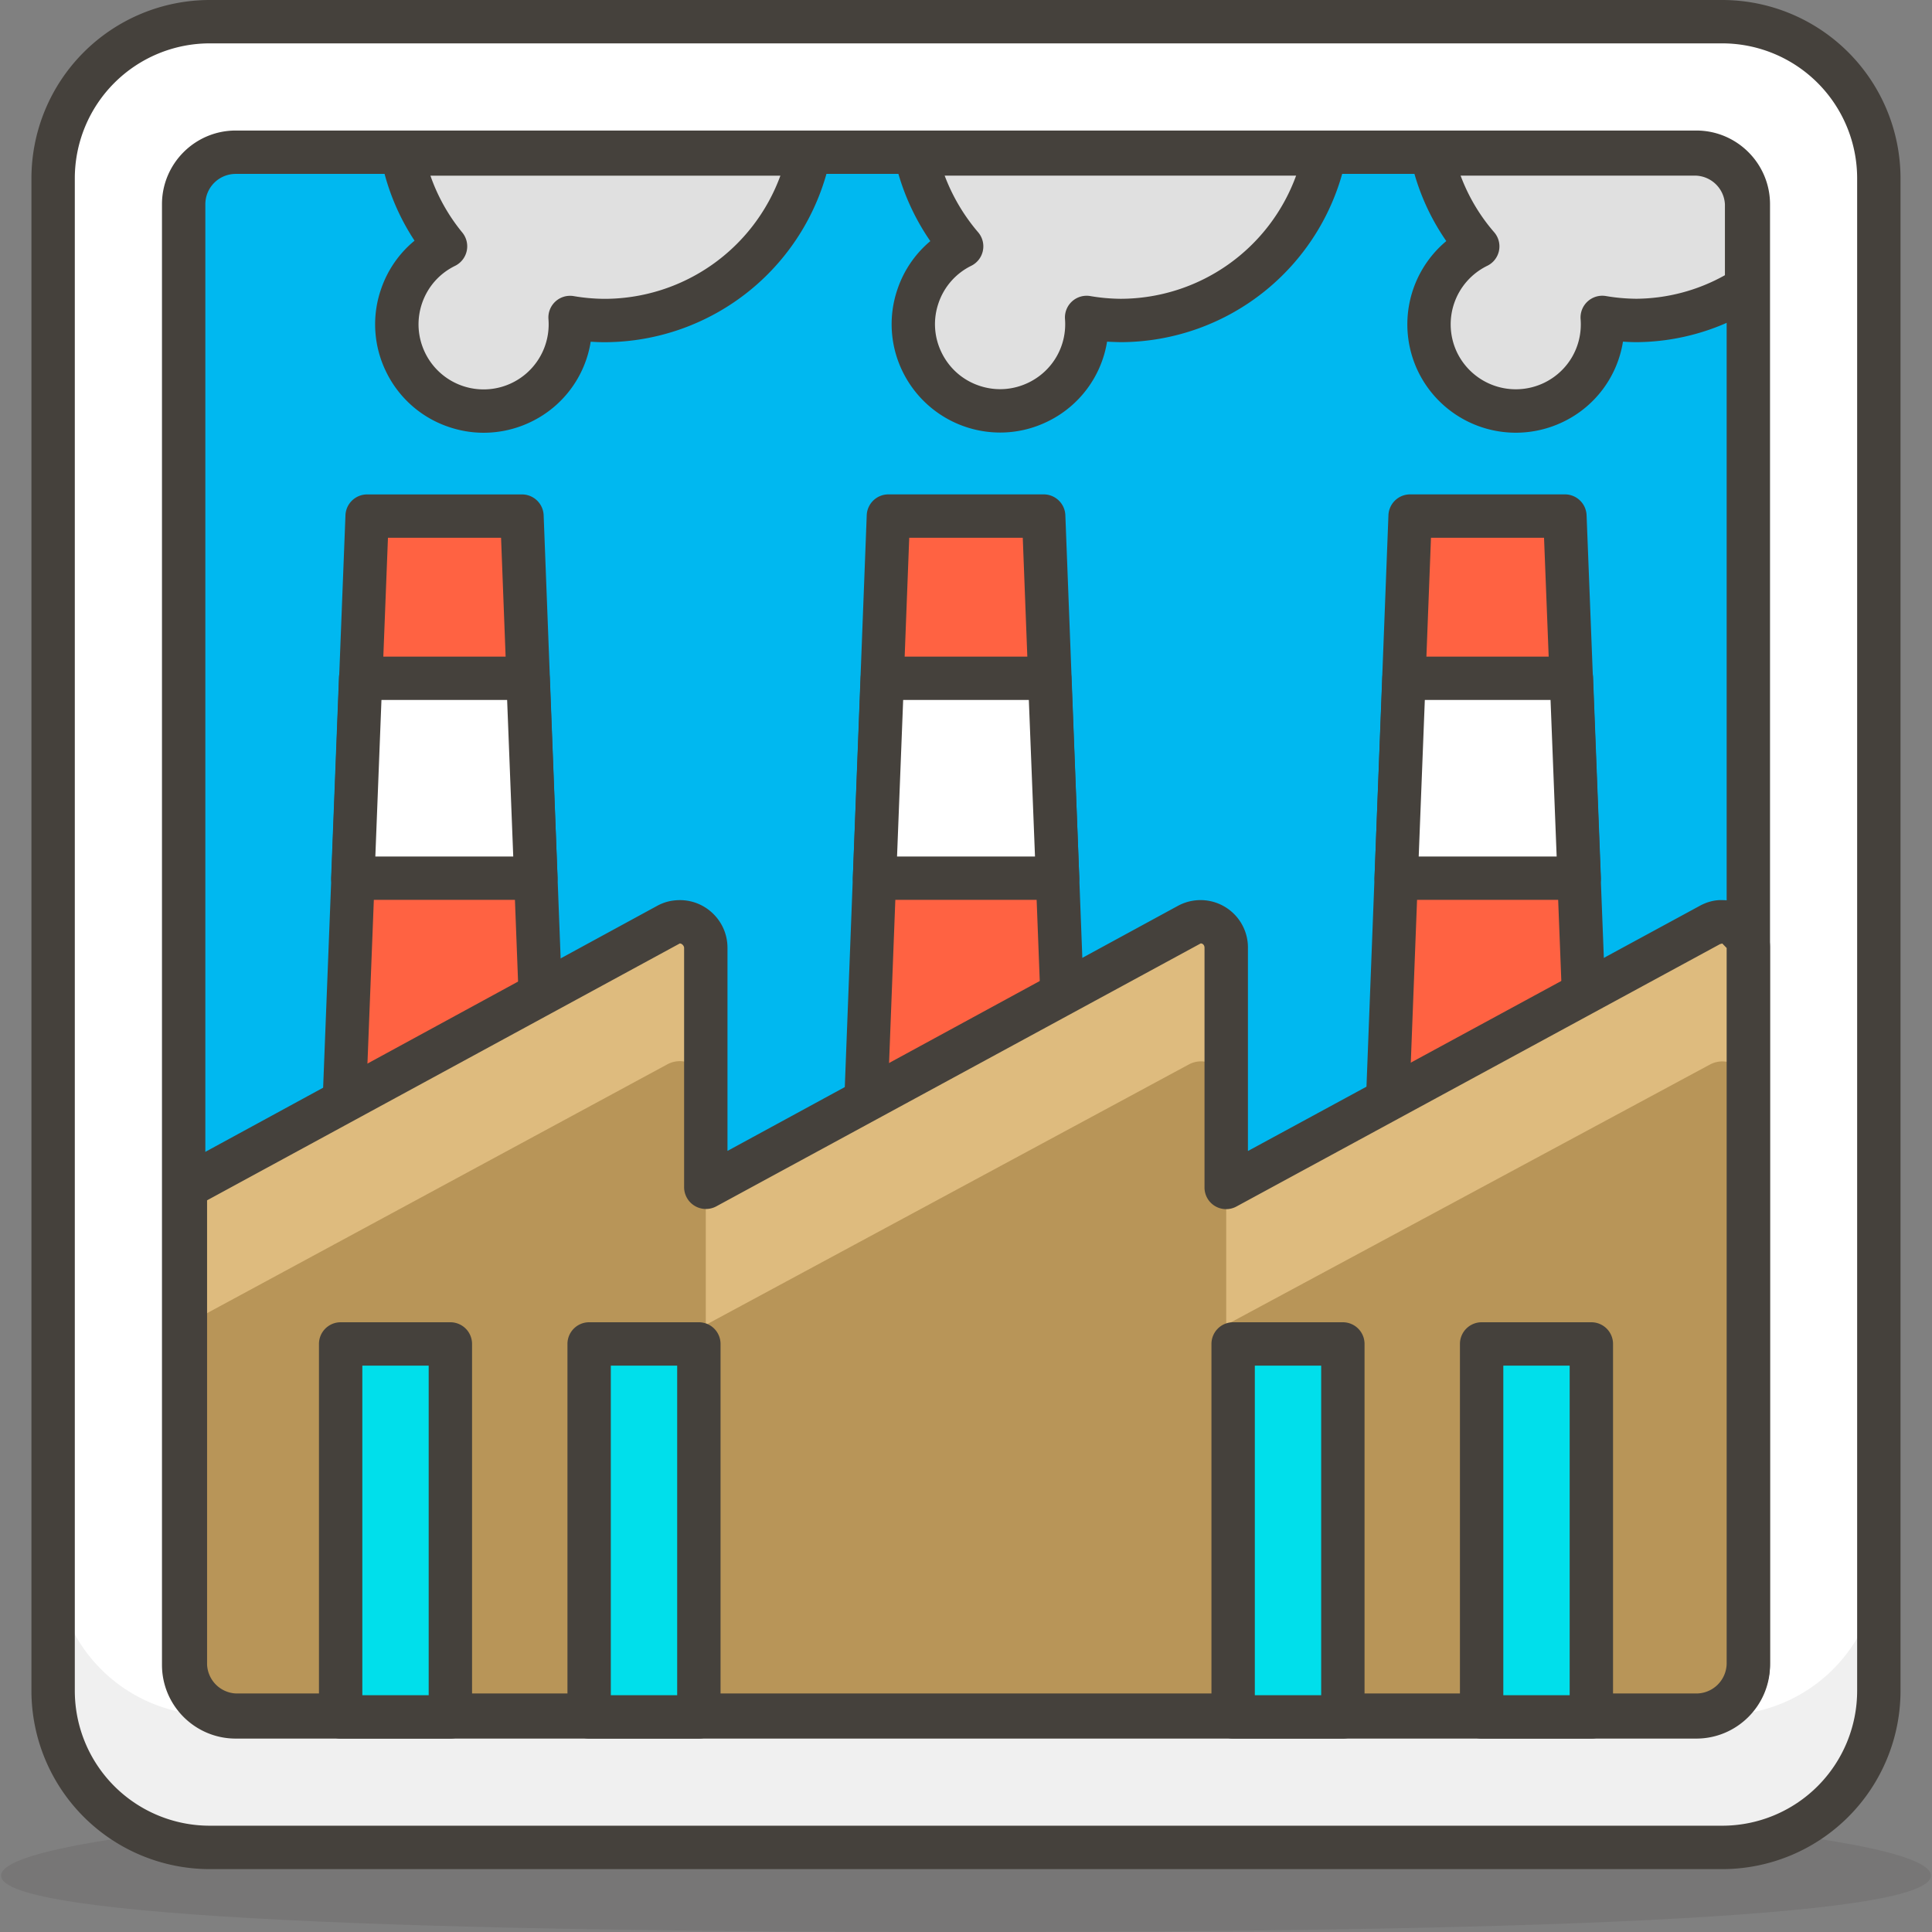 <svg xmlns="http://www.w3.org/2000/svg" viewBox="0 0 44.55 44.55" width="512" height="512"><rect x="0" y="0" width="44.55" height="44.55" fill="#808080" stroke="none"/><path d="M44.525 43.25c0 1-10 1.3-22.25 1.3s-22.25-.31-22.25-1.3 10-1.81 22.25-1.81 22.25.81 22.25 1.81z" opacity=".15" fill="#45413c"/><path d="M4.835.5h34.88a3.61 3.61 0 0 1 3.61 3.61v34.88a3.61 3.61 0 0 1-3.61 3.61H4.835a3.61 3.61 0 0 1-3.61-3.61V4.11A3.61 3.61 0 0 1 4.835.5z" fill="#fff"/><path d="M39.715 39.55H4.835a3.61 3.61 0 0 1-3.56-3.57v3a3.61 3.61 0 0 0 3.61 3.61h34.83a3.61 3.61 0 0 0 3.61-3.61v-3a3.61 3.61 0 0 1-3.61 3.57z" fill="#f0f0f0"/><path d="M39.715 43.1H4.835a4.115 4.115 0 0 1-4.11-4.109V4.11A4.115 4.115 0 0 1 4.835 0h34.88a4.114 4.114 0 0 1 4.109 4.11v34.88a4.113 4.113 0 0 1-4.109 4.11zM4.835 1a3.113 3.113 0 0 0-3.11 3.11v34.88a3.112 3.112 0 0 0 3.11 3.109h34.88a3.112 3.112 0 0 0 3.109-3.109V4.11A3.113 3.113 0 0 0 39.715 1H4.835z" fill="#45413c"/><path d="M5.435 3.51h33.68a1.2 1.2 0 0 1 1.2 1.2v33.68a1.2 1.2 0 0 1-1.2 1.2H5.435a1.2 1.2 0 0 1-1.2-1.2V4.71a1.2 1.2 0 0 1 1.2-1.2z" fill="#00b8f0"/><path d="M39.115 36.55H5.435a1.2 1.2 0 0 1-1.16-1.17v3a1.2 1.2 0 0 0 1.16 1.17h33.68a1.2 1.2 0 0 0 1.2-1.2v-3a1.2 1.2 0 0 1-1.2 1.2z" fill="#009fd9"/><path d="M39.115 40.09H5.435c-.938 0-1.7-.763-1.7-1.7V4.71c0-.938.763-1.7 1.7-1.7h33.68c.938 0 1.7.763 1.7 1.7v33.68c0 .937-.763 1.7-1.7 1.7zM5.435 4.01a.7.7 0 0 0-.7.7v33.68a.7.7 0 0 0 .7.7h33.68a.7.7 0 0 0 .7-.7V4.71a.7.7 0 0 0-.7-.7H5.435z" fill="#45413c"/><path fill="#ff6242" d="M12.635 27.54h-4.78l.61-15.64h3.57z"/><path d="M12.635 28.04h-4.78a.502.502 0 0 1-.499-.519l.61-15.64a.5.5 0 0 1 .5-.48h3.57a.5.5 0 0 1 .5.481l.6 15.64a.5.5 0 0 1-.501.518zm-4.26-1h3.74l-.561-14.64H8.946l-.571 14.64z" fill="#45413c"/><path fill="#ff6242" d="M24.665 27.54h-4.78l.6-15.64h3.58z"/><path d="M24.665 28.04h-4.78a.502.502 0 0 1-.499-.519l.6-15.64a.5.5 0 0 1 .5-.481h3.58a.5.5 0 0 1 .5.481l.6 15.64a.501.501 0 0 1-.501.519zm-4.261-1h3.741l-.561-14.64h-2.618l-.562 14.64z" fill="#45413c"/><path fill="#ff6242" d="M36.695 27.54h-4.78l.6-15.64h3.57z"/><path d="M36.695 28.04h-4.78a.502.502 0 0 1-.5-.519l.601-15.64a.5.5 0 0 1 .5-.481h3.569a.5.5 0 0 1 .5.48l.61 15.64a.497.497 0 0 1-.14.366.498.498 0 0 1-.36.154zm-4.261-1h3.741l-.571-14.64h-2.607l-.563 14.64z" fill="#45413c"/><path fill="#fff" d="M8.135 20.25h4.22l-.18-4.61h-3.86z"/><path d="M12.355 20.75h-4.22a.498.498 0 0 1-.499-.519l.18-4.61a.499.499 0 0 1 .5-.48h3.86a.5.5 0 0 1 .5.48l.18 4.61a.502.502 0 0 1-.501.519zm-3.7-1h3.18l-.141-3.61H8.796l-.141 3.61z" fill="#45413c"/><path fill="#fff" d="M20.165 20.25h4.22l-.18-4.61h-3.86z"/><path d="M24.385 20.75h-4.22a.498.498 0 0 1-.499-.519l.18-4.61a.5.5 0 0 1 .5-.48h3.86a.5.5 0 0 1 .5.48l.181 4.61a.499.499 0 0 1-.502.519zm-3.7-1h3.181l-.142-3.61h-2.898l-.141 3.61z" fill="#45413c"/><path fill="#fff" d="M32.195 20.25h4.22l-.18-4.61h-3.86z"/><path d="M36.415 20.75h-4.22a.498.498 0 0 1-.5-.519l.18-4.61a.5.5 0 0 1 .5-.48h3.86a.5.5 0 0 1 .5.48l.18 4.61a.499.499 0 0 1-.5.519zm-3.701-1h3.181l-.141-3.61h-2.899l-.141 3.61z" fill="#45413c"/><path d="M39.425 21.33l-11.15 6.05v-5.52a.59.59 0 0 0-.88-.53l-11.12 6.05v-5.52a.6.6 0 0 0-.89-.53l-11.11 6.05v11a1.2 1.2 0 0 0 1.16 1.17h33.68a1.2 1.2 0 0 0 1.2-1.2V21.86a.6.6 0 0 0-.89-.53z" fill="#b89558"/><g fill="#debb7e"><path d="M16.275 30.55l11.13-6a.59.59 0 0 1 .88.52v-3.21a.59.59 0 0 0-.88-.53l-11.13 6.05v3.17zM16.275 25.05v-3.19a.6.6 0 0 0-.89-.53l-11.11 6.05v3.17l11.1-6a.6.6 0 0 1 .9.5zM39.425 21.33l-11.15 6.05v3.17l11.15-6a.6.6 0 0 1 .89.52v-3.21a.6.6 0 0 0-.89-.53z"/></g><path d="M39.115 40.05H5.435a1.703 1.703 0 0 1-1.66-1.657V27.38c0-.183.1-.352.261-.439l11.11-6.049c.163-.09.333-.136.539-.136.293.002.568.119.774.328s.318.486.316.78v4.675l10.381-5.648a1.093 1.093 0 0 1 1.62.983v4.667l10.409-5.648c.165-.092.351-.146.54-.137.293.002.569.119.775.329.206.209.318.486.315.78V38.35c0 .937-.763 1.7-1.7 1.7zM4.775 27.678V38.38a.698.698 0 0 0 .676.67h33.664a.7.7 0 0 0 .7-.7V21.86l-.101-.104-.051.014-11.15 6.05a.498.498 0 0 1-.738-.44v-5.52c.002-.063-.037-.105-.087-.106l-11.174 6.065a.503.503 0 0 1-.739-.44v-5.52c0-.051-.052-.104-.099-.104L4.775 27.678zm34.65-6.348h.01-.01z" fill="#45413c"/><path fill="#00dfeb" d="M7.855 30.99h2.53v8.6h-2.53z"/><path d="M10.385 40.09h-2.53a.5.5 0 0 1-.5-.5v-8.6a.5.5 0 0 1 .5-.5h2.53a.5.5 0 0 1 .5.5v8.6a.5.5 0 0 1-.5.5zm-2.03-1h1.53v-7.6h-1.53v7.6z" fill="#45413c"/><g><path fill="#00dfeb" d="M13.585 30.99h2.53v8.6h-2.53z"/><path d="M16.115 40.09h-2.53a.5.5 0 0 1-.5-.5v-8.6a.5.5 0 0 1 .5-.5h2.53a.5.5 0 0 1 .5.5v8.6a.5.5 0 0 1-.5.5zm-2.03-1h1.53v-7.6h-1.53v7.6z" fill="#45413c"/></g><g><path fill="#00dfeb" d="M28.435 30.99h2.53v8.6h-2.53z"/><path d="M30.965 40.09h-2.53a.5.5 0 0 1-.5-.5v-8.6a.5.5 0 0 1 .5-.5h2.53a.5.5 0 0 1 .5.5v8.6a.5.5 0 0 1-.5.5zm-2.03-1h1.53v-7.6h-1.53v7.6z" fill="#45413c"/></g><g><path fill="#00dfeb" d="M34.165 30.99h2.53v8.6h-2.53z"/><path d="M36.695 40.09h-2.53a.5.5 0 0 1-.5-.5v-8.6a.5.5 0 0 1 .5-.5h2.53a.5.5 0 0 1 .5.5v8.6a.5.5 0 0 1-.5.5zm-2.03-1h1.53v-7.6h-1.53v7.6z" fill="#45413c"/></g><g><path d="M9.275 3.55c.15.782.494 1.515 1 2.13a2 2 0 1 0 2.87 1.64c.258.044.519.067.78.07a4.81 4.81 0 0 0 4.73-3.84h-9.38z" fill="#e0e0e0"/><path d="M11.153 9.979c-.274 0-.55-.046-.816-.138a2.485 2.485 0 0 1-1.433-1.268 2.484 2.484 0 0 1-.116-1.91c.152-.442.419-.824.771-1.113a5.27 5.27 0 0 1-.775-1.906.502.502 0 0 1 .491-.594h9.38a.501.501 0 0 1 .49.601 5.327 5.327 0 0 1-5.201 4.24 4.46 4.46 0 0 1-.323-.012 2.482 2.482 0 0 1-1.374 1.847 2.504 2.504 0 0 1-1.094.253zM9.925 4.05c.165.476.415.922.736 1.313a.502.502 0 0 1-.167.767c-.36.176-.63.481-.761.86-.13.379-.105.786.07 1.146a1.5 1.5 0 0 0 2.844-.775.5.5 0 0 1 .582-.533c.232.04.466.061.701.063h.017a4.324 4.324 0 0 0 4.048-2.84h-8.07z" fill="#45413c"/></g><g><path d="M21.115 3.55a4.858 4.858 0 0 0 1.06 2.13 2 2 0 1 0 2.88 1.64c.258.044.519.067.78.07a4.8 4.8 0 0 0 4.71-3.84h-9.43z" fill="#e0e0e0"/><path d="M23.063 9.974a2.505 2.505 0 0 1-2.243-1.393 2.483 2.483 0 0 1-.126-1.909 2.48 2.48 0 0 1 .758-1.112 5.37 5.37 0 0 1-.825-1.903.5.5 0 0 1 .489-.607h9.43a.501.501 0 0 1 .491.6 5.32 5.32 0 0 1-5.196 4.24c-.071-.002-.209-.005-.313-.012a2.488 2.488 0 0 1-1.36 1.836c-.349.173-.726.26-1.105.26zm-1.28-5.924c.179.475.44.918.771 1.305a.5.5 0 0 1-.158.774 1.49 1.49 0 0 0-.756.864c-.129.379-.102.786.076 1.145s.484.628.864.756c.381.129.786.101 1.146-.076.553-.273.879-.846.832-1.46a.5.5 0 0 1 .583-.531c.231.04.466.061.7.063h.006a4.316 4.316 0 0 0 4.04-2.84h-8.104z" fill="#45413c"/></g><g><path d="M39.115 3.55h-6.1a4.758 4.758 0 0 0 1.06 2.13 2 2 0 1 0 2.87 1.64c.258.044.519.067.78.07a4.768 4.768 0 0 0 2.55-.76V4.71a1.2 1.2 0 0 0-1.16-1.16z" fill="#e0e0e0"/><path d="M34.956 9.978a2.505 2.505 0 0 1-2.252-1.404 2.503 2.503 0 0 1 .646-3.015 5.262 5.262 0 0 1-.823-1.905.5.5 0 0 1 .49-.603h6.117a1.704 1.704 0 0 1 1.644 1.644V6.63c0 .17-.086.328-.229.42a5.262 5.262 0 0 1-2.816.84 5.25 5.25 0 0 1-.309-.012 2.484 2.484 0 0 1-1.374 1.847 2.513 2.513 0 0 1-1.094.253zM33.68 4.05c.177.475.438.918.772 1.303a.498.498 0 0 1-.159.777 1.502 1.502 0 0 0-.691 2.005 1.505 1.505 0 0 0 2.007.691c.558-.272.887-.848.838-1.467a.502.502 0 0 1 .582-.533c.231.04.467.061.702.063a4.246 4.246 0 0 0 2.044-.543V4.71a.698.698 0 0 0-.67-.66H33.68z" fill="#45413c"/></g></svg>